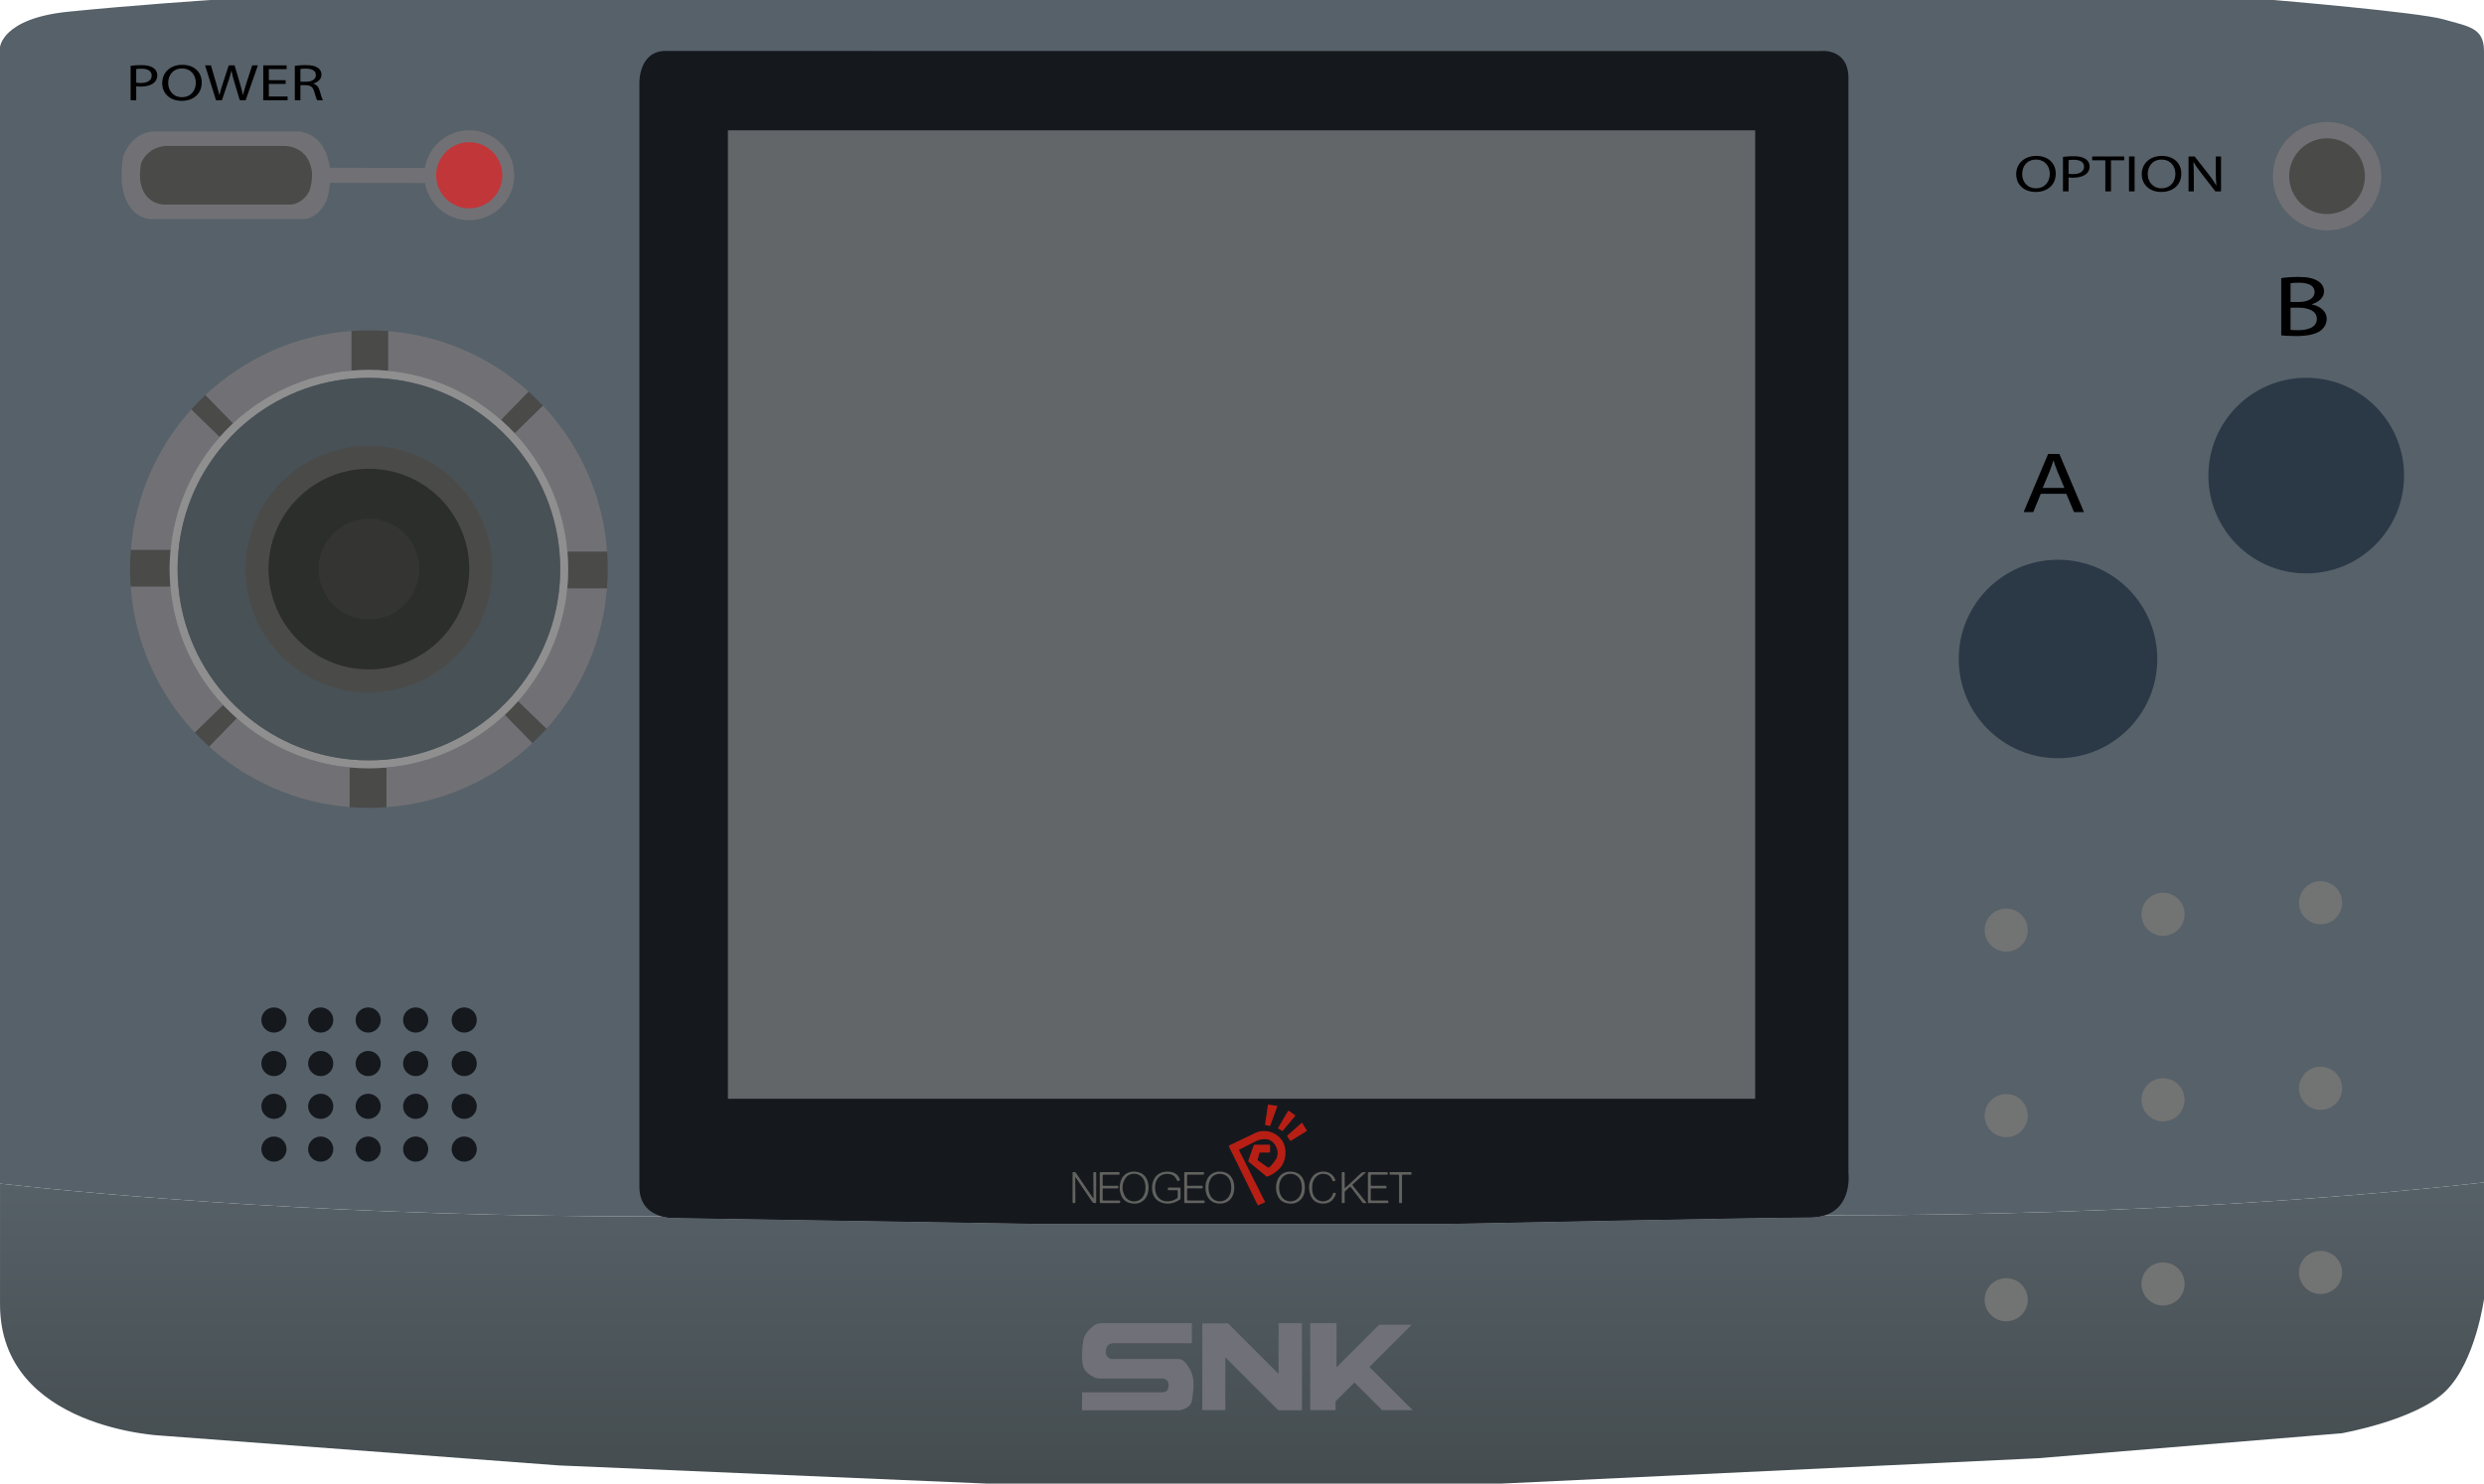 <?xml version="1.0" encoding="UTF-8"?>
<svg enable-background="new 0 0 431.621 257.87" viewBox="0 0 431.62 257.87" xmlns="http://www.w3.org/2000/svg">
<linearGradient id="a" x1="215.81" x2="215.81" y1="257.87" y2="205.52" gradientUnits="userSpaceOnUse">
<stop stop-color="#444c4f" offset="0"/>
<stop stop-color="#566067" offset="1"/>
</linearGradient>
<path d="m431.621 205.52v5.85 14.42s-1.459 10.79-6.585 15.92c-5.116 5.12-18.147 7.41-18.147 7.41l-52.803 4.34-93.265 4.41h-89.268l-74.448-3.16-68.952-5.17s-28.15-1.17-28.15-22.83v-20.98c16.968 1.87 59.619 5.83 115.06 5.7 1.029.29 1.859.28 1.859.28l62.287 1h73.289s54.123-1.09 61.867-1.09c1.059 0 1.949-.14 2.708-.4 57.308.14 99.459-3.98 114.548-5.7z" fill="url(#a)"/>
<path d="m431.62 8.87v196.65c-15.09 1.72-57.24 5.84-114.55 5.7-0.759 0.26-1.649 0.4-2.708 0.4-7.745 0-61.867 1.09-61.867 1.09h-73.289l-62.287-1s-0.829 0.01-1.859-0.28c-55.442 0.13-98.092-3.83-115.06-5.7v-197.52s0.33-5 11.822-6.17 24.823-2.04 24.823-2.04h358.41s25.233 2.12 29.569 3.37c4.327 1.25 6.995 1.42 6.995 5.5z" fill="#576169"/>
<path d="m317.141 211.22c-.76.26-1.65.4-2.71.4-7.75 0-61.91 1.09-61.91 1.09h-73.34l-62.33-1s-.83.01-1.86-.28c-1.68-.47-3.89-1.73-3.89-5.14 0-5.5 0-191.92 0-191.92s-.13-5.52 4.58-5.52 100.17.02 100.17.02h100.5s4.83-.58 4.83 4.71 0 190.29 0 190.29.75 5.78-4.04 7.35z" fill="#15191e"/>
<path d="m126.48 22.65h178.5v168.33h-178.5z" fill="#636668"/>
<path d="m89.351 30.46c0 4.32-3.5 7.82-7.81 7.82-3.86 0-7.06-2.79-7.69-6.47l-16.52-.02c-.05.57-.14 1.17-.25 1.82-.41 2.42-2.5 4.46-4.26 4.46-4.66 0-26.42 0-26.42 0s-3.86.28-5.03-5.04c-.55-2.52.01-5.75.01-5.75s1.16-3.96 5.02-4.43h25.4s4.32 0 5.38 5.53c.06.26.11.51.14.78l16.51.03c.61-3.71 3.82-6.54 7.71-6.54 4.31 0 7.81 3.5 7.81 7.81z" fill="#717175"/>
<path d="m28.663 25.373h20.938s3.562 0 4.435 3.696c0.315 1.036 0.21 2.111-0.081 3.5-0.339 1.614-2.063 2.983-3.51 2.982h-21.781s-3.187 0.186-4.146-3.373c-0.454-1.684 4e-3 -3.844 4e-3 -3.844s0.954-2.648 4.141-2.961z" fill="#4a4a48"/>
<circle cx="81.538" cy="30.463" r="5.75" fill="#c13639"/>
<circle cx="357.6" cy="114.54" r="17.25" fill="#2b3947"/>
<circle cx="400.73" cy="82.665" r="17" fill="#2b3947"/>
<path d="m344.85 161.66c0-2.071 1.679-3.75 3.75-3.75s3.75 1.679 3.75 3.75-1.679 3.75-3.75 3.75-3.75-1.679-3.75-3.75zm3.75 36c2.071 0 3.75-1.679 3.75-3.75s-1.679-3.75-3.75-3.75-3.75 1.679-3.75 3.75 1.678 3.75 3.75 3.75zm0 24.495c-2.07 0-3.75 1.68-3.75 3.76 0 2.07 1.68 3.74 3.75 3.74s3.75-1.67 3.75-3.74c0-2.08-1.68-3.76-3.75-3.76zm27.25-59.495c2.071 0 3.75-1.679 3.75-3.75s-1.679-3.75-3.75-3.75-3.75 1.679-3.75 3.75 1.678 3.75 3.75 3.75zm0 32.25c2.071 0 3.75-1.679 3.75-3.75s-1.679-3.75-3.75-3.75-3.75 1.679-3.75 3.75 1.678 3.75 3.75 3.75zm0 24.505c-2.07 0-3.75 1.67-3.75 3.74 0 2.08 1.68 3.76 3.75 3.76s3.75-1.68 3.75-3.76c0-2.07-1.68-3.74-3.75-3.74zm27.375-58.755c2.071 0 3.75-1.679 3.75-3.75s-1.679-3.75-3.75-3.75-3.75 1.679-3.75 3.75 1.678 3.75 3.75 3.75zm0 32.25c2.071 0 3.75-1.679 3.75-3.75s-1.679-3.75-3.75-3.75-3.75 1.679-3.75 3.75 1.678 3.75 3.75 3.75zm5e-3 24.505c-2.08 0-3.76 1.67-3.76 3.74 0 2.08 1.68 3.76 3.76 3.76 2.07 0 3.74-1.68 3.74-3.76 0-2.07-1.67-3.74-3.74-3.74z" fill="#727373"/>
<path d="m45.413 177.29c0-1.208.979-2.188 2.188-2.188s2.187.979 2.187 2.188-.979 2.188-2.187 2.188-2.188-.98-2.188-2.188zm2.188 9.75c1.208 0 2.187-.979 2.187-2.188s-.979-2.188-2.187-2.188-2.188.979-2.188 2.188.979 2.188 2.188 2.188zm0 7.438c1.208 0 2.187-.979 2.187-2.188s-.979-2.188-2.187-2.188-2.188.979-2.188 2.188.979 2.188 2.188 2.188zm0 7.437c1.208 0 2.187-.979 2.187-2.188s-.979-2.188-2.187-2.188-2.188.979-2.188 2.188.979 2.188 2.188 2.188zm8.125-22.437c1.208 0 2.187-.979 2.187-2.188s-.979-2.188-2.187-2.188-2.188.979-2.188 2.188.979 2.188 2.188 2.188zm0 7.562c1.208 0 2.187-.979 2.187-2.188s-.979-2.188-2.187-2.188-2.188.979-2.188 2.188.979 2.188 2.188 2.188zm0 7.438c1.208 0 2.187-.979 2.187-2.188s-.979-2.188-2.187-2.188-2.188.979-2.188 2.188.979 2.188 2.188 2.188zm0 7.437c1.208 0 2.187-.979 2.187-2.188s-.979-2.188-2.187-2.188-2.188.979-2.188 2.188.979 2.188 2.188 2.188zm8.25-22.437c1.208 0 2.187-.979 2.187-2.188s-.979-2.188-2.187-2.188-2.188.979-2.188 2.188.979 2.188 2.188 2.188zm0 7.562c1.208 0 2.187-.979 2.187-2.188s-.979-2.188-2.187-2.188-2.188.979-2.188 2.188.979 2.188 2.188 2.188zm0 7.438c1.208 0 2.187-.979 2.187-2.188s-.979-2.188-2.187-2.188-2.188.979-2.188 2.188.979 2.188 2.188 2.188zm0 7.437c1.208 0 2.187-.979 2.187-2.188s-.979-2.188-2.187-2.188-2.188.979-2.188 2.188.979 2.188 2.188 2.188zm8.25-22.437c1.208 0 2.187-.979 2.187-2.188s-.979-2.188-2.187-2.188-2.188.979-2.188 2.188.979 2.188 2.188 2.188zm0 7.562c1.208 0 2.187-.979 2.187-2.188s-.979-2.188-2.187-2.188-2.188.979-2.188 2.188.979 2.188 2.188 2.188zm0 7.438c1.208 0 2.187-.979 2.187-2.188s-.979-2.188-2.187-2.188-2.188.979-2.188 2.188.979 2.188 2.188 2.188zm0 7.437c1.208 0 2.187-.979 2.187-2.188s-.979-2.188-2.187-2.188-2.188.979-2.188 2.188.979 2.188 2.188 2.188zm8.437-22.437c1.208 0 2.188-.979 2.188-2.188s-.979-2.188-2.188-2.188c-1.208 0-2.187.979-2.187 2.188s.979 2.188 2.187 2.188zm0 7.562c1.208 0 2.188-.979 2.188-2.188s-.979-2.188-2.188-2.188c-1.208 0-2.187.979-2.187 2.188s.979 2.188 2.187 2.188zm0 7.438c1.208 0 2.188-.979 2.188-2.188s-.979-2.188-2.188-2.188c-1.208 0-2.187.979-2.187 2.188s.979 2.188 2.187 2.188zm0 7.437c1.208 0 2.188-.979 2.188-2.188s-.979-2.188-2.188-2.188c-1.208 0-2.187.979-2.187 2.188s.979 2.188 2.187 2.188z" fill="#15191e"/>
<circle cx="404.35" cy="30.623" r="9.417" fill="#717175"/>
<circle cx="404.35" cy="30.623" r="6.583" fill="#4a4a48"/>
<path d="m40.491 73.57c-.81.77-1.58 1.56-2.32 2.4l-4.94-4.79c.79-.88 1.62-1.72 2.47-2.52zm23.61-16.15c-1.03 0-2.05.04-3.06.11v6.89c1.01-.08 2.03-.13 3.06-.13 1.14 0 2.26.05 3.37.16v-6.89c-1.11-.09-2.23-.14-3.37-.14zm27.74 10.63-4.8 4.93c.83.74 1.64 1.52 2.41 2.33l4.9-4.79c-.8-.86-1.64-1.68-2.51-2.47zm13.65 27.8h-6.9c.09 1.01.14 2.03.14 3.07 0 1.14-.05 2.26-.16 3.37h6.89c.09-1.11.14-2.23.14-3.37 0-1.03-.04-2.06-.11-3.07zm-15.45 26.02c-.75.83-1.52 1.62-2.33 2.39l4.79 4.91c.86-.8 1.68-1.64 2.47-2.52zm-25.94 11.67c-1.14 0-2.26-.05-3.37-.16v6.9c1.11.09 2.23.14 3.37.14 1.03 0 2.05-.04 3.06-.12v-6.89c-1.01.08-2.03.13-3.06.13zm-25.35-11.02-4.91 4.8c.81.86 1.65 1.68 2.52 2.46l4.8-4.93c-.83-.74-1.64-1.52-2.41-2.33zm-9.11-26.98h-6.9c-.09 1.11-.14 2.24-.14 3.38 0 1.03.04 2.05.11 3.06h6.9c-.09-1.01-.14-2.03-.14-3.06 0-1.14.06-2.27.17-3.38z" fill="#4a4a48"/>
<path d="m29.641 95.54h-6.9c.75-9.34 4.59-17.8 10.49-24.36l4.94 4.79c-4.71 5.32-7.81 12.1-8.53 19.57zm-.03 6.44h-6.9c.72 9.78 4.82 18.61 11.13 25.34l4.91-4.8c-5.1-5.48-8.45-12.63-9.14-20.54zm6.75 27.8c6.57 5.91 15.03 9.75 24.37 10.5v-6.9c-7.47-.72-14.25-3.82-19.57-8.53zm24.68-65.36v-6.89c-9.77.71-18.6 4.81-25.34 11.13l4.79 4.91c5.49-5.11 12.64-8.46 20.55-9.15zm30.8 3.63c-6.57-5.91-15.03-9.74-24.37-10.49v6.89c7.47.72 14.25 3.82 19.57 8.53zm-24.68 65.36v6.89c9.78-.71 18.61-4.81 25.34-11.13l-4.79-4.91c-5.49 5.1-12.64 8.45-20.55 9.15zm22.88-11.54 4.93 4.78c5.9-6.57 9.74-15.02 10.49-24.36h-6.89c-.73 7.48-3.83 14.26-8.53 19.58zm8.55-26.02h6.9c-.72-9.78-4.82-18.61-11.14-25.33l-4.9 4.79c5.1 5.49 8.45 12.63 9.14 20.54z" fill="#717175"/>
<path d="m98.591 95.85c-.69-7.91-4.04-15.05-9.14-20.54-.77-.81-1.58-1.59-2.41-2.33-5.32-4.71-12.1-7.81-19.57-8.53-1.11-.11-2.23-.16-3.37-.16-1.03 0-2.05.05-3.06.13-7.91.69-15.06 4.04-20.55 9.15-.81.77-1.58 1.56-2.32 2.4-4.71 5.32-7.81 12.1-8.53 19.57-.11 1.11-.17 2.24-.17 3.38 0 1.03.05 2.05.14 3.06.69 7.91 4.04 15.06 9.14 20.54.77.81 1.58 1.59 2.41 2.33 5.32 4.71 12.1 7.81 19.57 8.53 1.11.11 2.23.16 3.37.16 1.03 0 2.05-.05 3.06-.13 7.91-.7 15.06-4.05 20.55-9.15.81-.77 1.58-1.56 2.33-2.39 4.7-5.32 7.8-12.1 8.53-19.58.11-1.11.16-2.23.16-3.37 0-1.04-.05-2.06-.14-3.07zm-1.4 6.3c-.7 7.19-3.68 13.69-8.19 18.8-.72.8-1.46 1.56-2.24 2.3-5.27 4.89-12.13 8.11-19.72 8.78-.97.08-1.95.12-2.94.12-1.09 0-2.17-.04-3.24-.15-7.17-.69-13.67-3.67-18.78-8.19-.8-.71-1.58-1.46-2.31-2.24-4.9-5.26-8.12-12.12-8.78-19.71-.09-.97-.13-1.95-.13-2.94 0-1.09.05-2.18.16-3.24.69-7.18 3.67-13.68 8.19-18.79.71-.81 1.45-1.57 2.23-2.31 5.27-4.9 12.13-8.12 19.72-8.78.97-.08 1.95-.12 2.94-.12 1.09 0 2.17.04 3.24.15 7.17.69 13.67 3.67 18.78 8.19.8.71 1.58 1.46 2.31 2.24 4.9 5.27 8.12 12.12 8.78 19.71.09.97.13 1.95.13 2.95 0 1.09-.04 2.17-.15 3.23z" fill="#908f90"/>
<path d="m97.341 98.92c0 1.09-.04 2.17-.15 3.23-.7 7.19-3.68 13.69-8.19 18.8-.72.8-1.46 1.56-2.24 2.3-5.27 4.89-12.13 8.11-19.72 8.78-.97.08-1.95.12-2.94.12-1.09 0-2.17-.04-3.24-.15-7.17-.69-13.67-3.67-18.78-8.19-.8-.71-1.58-1.46-2.31-2.24-4.9-5.26-8.12-12.12-8.78-19.71-.09-.97-.13-1.95-.13-2.94 0-1.09.05-2.18.16-3.24.69-7.18 3.67-13.68 8.19-18.79.71-.81 1.45-1.57 2.23-2.31 5.27-4.9 12.13-8.12 19.72-8.78.97-.08 1.95-.12 2.94-.12 1.09 0 2.17.04 3.24.15 7.17.69 13.67 3.67 18.78 8.19.8.71 1.58 1.46 2.31 2.24 4.9 5.27 8.12 12.12 8.78 19.71.09.97.13 1.95.13 2.95z" fill="#485155"/>
<circle cx="64.101" cy="98.915" r="21.417" fill="#4a4a48"/>
<circle cx="64.101" cy="98.915" r="17.437" fill="#2c2e2b"/>
<circle cx="64.101" cy="98.915" r="8.75" fill="#343532"/>
<path d="m245.471 245.1h-5.31l-4.81-4.81-3.28 3.28v1.53h-4.41v-15.12h4.57v7.68l7.4-7.4h5.66l-7.33 7.33zm-23.31-15.12v8.81l-8.78-8.78h-4.47v15.09h4v-9.18l9.22 9.21h4.1v-15.15zm-15.27 8.27c-.83-1.63-1.46-2.04-2.16-2.04-.71 0-11.67 0-11.67 0s-.51-.13-.81-.63c-.18-.3-.15-1.25.18-1.66.3-.37.8-.46 1.09-.46h13.58v-3.48h-15.71c-.51 0-1.01.17-1.42.49-.59.47-1.39 1.24-1.62 2.07-.38 1.38-.5 4.31 0 5.31s2 1.75 2.5 1.75 11.25 0 11.25 0 .58.06.83.56.13 1.38-.25 1.63c-.37.25-.54.21-1 .21-.45 0-13.66 0-13.66 0v3.13h16.87s2-.26 2.21-1.67c.21-1.42.63-3.59-.21-5.21z" fill="#6f7078"/>
<path d="m22.699 11.435c.469-.063 1.082-.117 1.863-.117.959 0 1.662.18 2.108.504.413.288.658.729.658 1.27 0 .549-.201.981-.58 1.296-.513.441-1.35.667-2.297.667-.29 0-.558-.009-.781-.054v2.431h-.971zm.97 2.925c.212.045.479.063.803.063 1.171 0 1.885-.459 1.885-1.296 0-.801-.703-1.188-1.773-1.188-.424 0-.748.027-.915.063z"/>
<path d="m35.055 14.333c0 2.089-1.573 3.196-3.491 3.196-1.985 0-3.38-1.243-3.38-3.079 0-1.926 1.484-3.187 3.491-3.187 2.052 0 3.38 1.27 3.38 3.07zm-5.834.099c0 1.296.87 2.458 2.398 2.458 1.54 0 2.409-1.144 2.409-2.521 0-1.206-.781-2.467-2.398-2.467-1.606 0-2.409 1.198-2.409 2.53z"/>
<path d="m37.539 17.43-1.907-6.068h1.026l.893 3.07c.223.756.424 1.513.558 2.098h.022c.123-.603.357-1.323.613-2.106l1.004-3.061h1.015l.915 3.079c.212.72.413 1.44.524 2.08h.022c.156-.667.368-1.341.603-2.098l.993-3.061h.993l-2.13 6.068h-1.015l-.948-3.16c-.234-.774-.39-1.368-.491-1.98h-.022c-.134.603-.301 1.197-.58 1.98l-1.071 3.16h-1.017z"/>
<path d="m49.637 14.585h-2.922v2.188h3.257v.657h-4.228v-6.068h4.06v.657h-3.089v1.917h2.922z"/>
<path d="m51.229 11.443c.491-.081 1.193-.126 1.863-.126 1.037 0 1.707.153 2.175.495.379.27.591.684.591 1.152 0 .801-.625 1.333-1.417 1.548v.027c.58.162.926.594 1.104 1.224.245.846.424 1.432.58 1.666h-1.004c-.123-.171-.29-.693-.502-1.449-.223-.837-.625-1.152-1.506-1.18h-.913v2.629h-.971zm.971 2.764h.993c1.037 0 1.695-.459 1.695-1.152 0-.783-.703-1.125-1.729-1.134-.468 0-.803.036-.959.072z"/>
<path d="m357.207 30.168c0 2.089-1.573 3.196-3.491 3.196-1.985 0-3.38-1.243-3.38-3.079 0-1.926 1.483-3.187 3.491-3.187 2.053 0 3.38 1.27 3.38 3.07zm-5.834.099c0 1.296.87 2.458 2.398 2.458 1.539 0 2.409-1.144 2.409-2.521 0-1.206-.781-2.467-2.398-2.467-1.605 0-2.409 1.198-2.409 2.53z"/>
<path d="m358.464 27.27c.469-.063 1.082-.117 1.862-.117.96 0 1.662.18 2.108.504.413.288.658.729.658 1.27 0 .549-.201.981-.58 1.296-.513.441-1.35.667-2.298.667-.29 0-.558-.009-.78-.054v2.431h-.971v-5.997zm.971 2.925c.212.045.479.063.803.063 1.171 0 1.885-.459 1.885-1.296 0-.801-.702-1.188-1.773-1.188-.424 0-.747.027-.914.063v2.358z"/>
<path d="m365.822 27.863h-2.286v-.666h5.565v.666h-2.298v5.402h-.981z"/>
<path d="m370.91 27.197v6.068h-0.971v-6.068z"/>
<path d="m379.025 30.168c0 2.089-1.573 3.196-3.491 3.196-1.985 0-3.38-1.243-3.38-3.079 0-1.926 1.483-3.187 3.491-3.187 2.053 0 3.38 1.27 3.38 3.07zm-5.834.099c0 1.296.87 2.458 2.398 2.458 1.539 0 2.409-1.144 2.409-2.521 0-1.206-.781-2.467-2.398-2.467-1.605 0-2.409 1.198-2.409 2.53z"/>
<path d="m380.282 33.265v-6.068h1.06l2.409 3.07c.558.711.993 1.351 1.35 1.972l.022-.009c-.089-.811-.111-1.549-.111-2.494v-2.539h.914v6.068h-.981l-2.387-3.079c-.524-.675-1.026-1.368-1.405-2.025l-.034.009c.057.766.078 1.495.078 2.503v2.593h-.915z"/>
<path d="m354.602 85.826-1.302 3.18h-1.672l4.256-10.109h1.951l4.275 10.109h-1.729l-1.339-3.18zm4.106-1.02-1.227-2.91c-.278-.66-.464-1.26-.65-1.845h-.037c-.186.6-.39 1.215-.631 1.83l-1.227 2.925z"/>
<path d="m396.388 48.344c.706-.12 1.821-.21 2.955-.21 1.617 0 2.658.225 3.438.735.65.39 1.041.99 1.041 1.785 0 .975-.8 1.83-2.119 2.22v.03c1.189.24 2.583 1.035 2.583 2.535 0 .87-.427 1.53-1.059 2.025-.874.645-2.286.945-4.331.945-1.115 0-1.97-.06-2.509-.12v-9.945zm1.617 4.139h1.468c1.71 0 2.714-.72 2.714-1.695 0-1.185-1.115-1.65-2.751-1.65-.743 0-1.171.045-1.431.09zm0 4.846c.315.045.78.06 1.356.06 1.673 0 3.216-.495 3.216-1.965 0-1.38-1.469-1.95-3.234-1.95h-1.338z"/>
<path d="m243.104 206.621c0-.732-.009-1.465.006-2.197.004-.216-.066-.261-.265-.254-.403.014-.807-.006-1.21.008-.207.007-.177-.115-.184-.243-.008-.143.019-.215.191-.214 1.151.007 2.301.008 3.452-.001.195-.002.177.103.174.226-.002.117.032.238-.169.231-.425-.014-.852.003-1.278-.008-.172-.005-.212.056-.212.219.006 1.494.004 2.989.001 4.483 0 .076.047.191-.048.221-.133.041-.284.04-.419-.002-.07-.022-.039-.12-.039-.184-.001-.761 0-1.523 0-2.285z" fill="#61615e"/>
<path d="m241.245 208.88c-.006.157-.018.237-.215.236-1.039-.011-2.078-.009-3.117-.001-.183.001-.224-.055-.223-.229.009-.822.004-1.645.004-2.467 0-.83.004-1.66-.003-2.489-.001-.15.034-.209.197-.207 1.016.007 2.033.008 3.05-.001.192-.002.193.089.197.232.004.155-.022.227-.205.225-.837-.009-1.674 0-2.512-.008-.172-.002-.234.04-.23.224.013.5.012 1.002 0 1.502-.004.175.058.212.22.211.762-.008 1.525.003 2.287-.008.182-.002.227.053.225.227-.002.167-.032.234-.221.231-.762-.011-1.525.001-2.287-.009-.181-.003-.227.056-.224.23.01.553.011 1.106 0 1.659-.004.176.046.23.225.228.867-.009 1.734 0 2.602-.008.174-.002.238.04.23.222z" fill="#61615e"/>
<path d="m237.474 209.108c-.227 0-.41.004-.592-.001-.106-.003-.14-.104-.193-.172-.639-.838-1.279-1.675-1.91-2.518-.113-.151-.186-.171-.324-.032-.211.211-.436.409-.665.601-.109.092-.143.193-.141.331.006.538-.007 1.077.008 1.614.005.209-.114.189-.241.18-.117-.009-.271.069-.27-.172.008-1.682.007-3.364 0-5.045-.001-.223.141-.164.254-.164.112 0 .258-.061.255.163-.009.792-.005 1.585-.002 2.377 0 .068-.045.165.042.199.068.026.11-.061.157-.104.858-.79 1.73-1.566 2.562-2.381.28-.274.565-.267.955-.241-.503.457-.961.874-1.419 1.29-.276.251-.547.51-.833.75-.139.116-.126.194-.022.324.745.926 1.482 1.858 2.221 2.789.046.053.086.113.158.212z" fill="#61615e"/>
<path d="m232.055 207.68c-.386 1.012-1.104 1.52-2.146 1.52-1.126-.001-1.894-.533-2.242-1.61-.359-1.112-.288-2.177.451-3.145.828-1.087 3.166-1.26 3.883.567.034.086.114.206-.048.222-.132.013-.301.229-.411-.041-.232-.57-.588-1.014-1.232-1.122-.737-.123-1.365.08-1.822.695-.481.646-.549 1.389-.467 2.159.053.493.198.952.553 1.318.887.916 2.348.693 2.917-.446.057-.114.112-.231.143-.353.037-.151.116-.16.245-.124.284.079.285.074.176.36z" fill="#61615e"/>
<path d="m226.734 206.178c-.095-1.463-.86-2.369-2.191-2.521-1.328-.152-2.344.514-2.692 1.802-.157.58-.168 1.17-.039 1.755.201.908.686 1.607 1.615 1.867.927.26 1.818.164 2.547-.543.592-.575.753-1.321.762-2.113-.001-.083.003-.165-.002-.247zm-.931 1.779c-.719 1.119-2.356 1.145-3.112.05-.593-.859-.585-2.358.016-3.213.74-1.053 2.383-1.019 3.096.064.276.42.403.911.403 1.561.014.551-.101 1.07-.403 1.538z" fill="#61615e"/>
<path d="m223.706 197.559c-.054-.082-.069-.144.025-.226.799-.698 1.593-1.402 2.384-2.109.103-.092.142-.072.206.035.235.393.476.782.721 1.168.057.09.05.136-.044.186-.097.052-.186.119-.278.179-.781.483-1.565.962-2.342 1.451-.126.08-.182.06-.255-.06-.13-.213-.277-.416-.417-.624z" fill="#b81f14"/>
<path d="m221.045 192.08c.021.003.043.007.064.01.036.027.075.031.117.017.022.004.043.008.065.012.055.034.115.035.177.023.021.004.042.007.064.011.036.027.076.03.117.017.021.004.043.008.064.012.046.029.096.03.147.017.022.004.043.008.065.012.06.055.021.112.001.166-.07.194-.142.387-.213.58-.32.867-.639 1.734-.959 2.601-.028.076-.047.159-.161.134-.231-.049-.462-.097-.693-.142-.076-.015-.094-.053-.083-.128.105-.68.207-1.36.309-2.04.05-.337.097-.674.146-1.011.004-.022.008-.043.012-.065.027-.036.031-.075.017-.117.004-.022.007-.044.011-.066.02-.119.088-.146.197-.108.035.012.076.004.114.005.021.003.043.006.064.009.036.025.075.029.117.014.031.006.063.011.094.017.046.031.096.033.147.02z" fill="#b81f14"/>
<path d="m222.078 196.14c-.026-.073.021-.126.053-.181.549-.937 1.099-1.873 1.646-2.811.054-.093.093-.12.193-.049.339.243.684.478 1.03.712.081.055.1.095.028.174-.097.107-.183.225-.274.339-.04.044-.083.087-.121.133-.567.678-1.135 1.355-1.699 2.035-.069.083-.123.095-.213.037-.212-.133-.429-.259-.643-.389z" fill="#b81f14"/>
<path d="m216.45 202.199.001.01c.01.017.02.033.03.049v.011c.01.017.02.033.03.049l.001.011c.001.033.009.063.039.083.007.015.015.03.022.044l-.003.011.011.005c.007.013.013.026.02.039.001.047.023.084.062.11.226.459.45.919.679 1.377.803 1.598 1.605 3.197 2.414 4.792.07.139.063.205-.09.245-.057.015-.108.051-.162.077-.016.009-.031.019-.047.029-.013.004-.027.007-.04.011-.222.094-.444.187-.666.28-.187.079-.187.079-.276-.102-1.333-2.718-2.666-5.436-4.001-8.153-.281-.573-.567-1.144-.85-1.715-.005-.019-.008-.04-.016-.057-.125-.264-.126-.265.144-.393 1.221-.58 2.444-1.158 3.663-1.743.371-.178.721-.398 1.12-.518 2.171-.651 4.488.714 4.795 2.968.252 1.849-.71 3.027-.713 3.063-.015.012-.033.022-.045.038-.602.777-1.394 1.29-2.289 1.665-.115.048-.193.031-.281-.048-.161-.144-.331-.278-.497-.416-.84-.695-1.679-1.39-2.521-2.082-.086-.071-.112-.133-.07-.243.129-.338.249-.679.366-1.021.129-.375.281-.741.387-1.124.005-.008.208-.55.208-.55.011-.008.022-.017.033-.026.592 0 2.335-.018 2.614-.015.06.001.122-.011.164.046 0 .031.001 1.061 0 1.305-.17.007-.339.018-.509.019-.395.003-.79.001-1.185.001-.065 0-.132-.008-.153.081-.037.155-.079.309-.118.464-.02.017-.151.524-.191.632-.036.097-.008.155.076.214.49.342.976.69 1.464 1.034.345.243.35.247.663-.027.31-.271.959-1.194.956-1.201.019-.028.043-.055.058-.086.423-.854.298-1.668-.192-2.449-.422-.673-1.039-1.003-1.83-1-.563.002-1.093.152-1.593.405-.848.429-1.696.857-2.54 1.295-.405.21-.352.09-.156.512.004.009.014.014.021.021z" fill="#b81f14"/>
<g fill="#61615e">
<path d="m214.46 206.11c-.09-1.288-.821-2.327-2.186-2.458-1.187-.114-2.203.379-2.636 1.613-.13.371-.178.756-.161 1.147 0 .127-.009.255.001.381.101 1.196.804 2.252 2.159 2.389 1.276.129 2.32-.448 2.697-1.739.128-.436.157-.883.126-1.333zm-1.019 1.979c-.756.985-2.273.958-2.996-.049-.625-.871-.599-2.413.018-3.289.686-.975 2.602-1.062 3.238.406.176.406.244.829.241 1.268.001.605-.126 1.174-.501 1.664z"/>
<path d="m209.329 208.884c-.003.171-.039.232-.224.23-1.039-.009-2.079-.008-3.118 0-.169.001-.215-.046-.213-.213.008-.83.004-1.66.004-2.491 0-.823.003-1.645-.003-2.468-.001-.154.021-.224.203-.222 1.01.009 2.019.01 3.029 0 .185-.002.202.072.203.223.002.162-.022.237-.215.235-.83-.012-1.66-.001-2.491-.009-.171-.002-.234.035-.229.221.014.508.01 1.017.002 1.525-.002.148.044.192.191.19.77-.006 1.541.004 2.311-.008.198-.003.212.08.214.237.002.158-.03.223-.208.22-.755-.01-1.511.001-2.266-.008-.178-.002-.248.034-.243.23.014.553.012 1.107.001 1.66-.004.175.04.23.223.228.867-.01 1.735 0 2.602-.009.178.001.23.051.227.229z"/>
<path d="m205.132 208.257c0 .092-.004.172-.095.233-.998.673-2.076.941-3.231.517-.99-.364-1.519-1.124-1.6-2.179-.038-.495-.01-.988.146-1.463.434-1.316 1.565-1.835 2.858-1.709.851.083 1.483.474 1.784 1.31.034.094.075.207-.079.214-.132.006-.295.23-.397-.018-.331-.812-.943-1.158-1.799-1.122-.824.035-1.418.422-1.769 1.167-.442.94-.276 2.29.356 2.959.612.648 1.373.725 2.192.563.363-.072.692-.23 1.003-.431.098-.064.14-.139.138-.258-.007-.329-.009-.658.001-.986.004-.152-.053-.191-.196-.189-.441.007-.883-.007-1.323.007-.189.006-.201-.08-.2-.228.002-.143.003-.241.197-.23.306.017.613.004.92.004.299 0 .598.009.897-.003.162-.006.201.053.199.206-.007.544-.003 1.09-.002 1.636z"/>
<path d="m199.566 206.172c-.098-1.455-.853-2.352-2.174-2.513-1.334-.162-2.364.51-2.711 1.804-.156.581-.167 1.171-.037 1.755.202.908.689 1.605 1.618 1.863.928.258 1.818.161 2.545-.549.591-.576.75-1.323.768-2.135-.001-.06-.003-.142-.009-.225zm-.903 1.742c-.739 1.206-2.508 1.212-3.2-.02-.547-.973-.543-2.006.008-2.978.668-1.178 2.414-1.196 3.161-.063.311.473.417 1.002.407 1.577.015.518-.094 1.024-.376 1.484z"/>
<path d="m194.648 208.891c-.003.177-.051.225-.228.223-1.031-.009-2.063-.009-3.094.001-.197.002-.232-.066-.23-.244.009-.822.004-1.644.004-2.466s.005-1.644-.003-2.466c-.002-.163.037-.219.21-.217 1.009.008 2.018.011 3.027-.001.207-.003.201.092.207.241.007.162-.031.219-.208.218-.837-.01-1.674.001-2.511-.009-.18-.002-.229.053-.225.227.01.493.013.987-.001 1.48-.005.196.066.233.244.231.754-.009 1.51.004 2.264-.009.194-.003.213.072.217.233.004.174-.042.228-.223.226-.762-.011-1.525 0-2.287-.009-.17-.002-.216.049-.214.215.009.561.011 1.121-.001 1.682-.004.185.064.221.232.22.859-.008 1.719.002 2.579-.008.184-.004.244.041.241.232z"/>
<path d="m190.471 208.907c0 .149-.03.203-.194.21-.238.01-.387-.057-.528-.268-.889-1.339-1.798-2.665-2.701-3.995-.054-.079-.093-.171-.177-.224-.071.03-.045.088-.044.137.009 1.361.016 2.721.033 4.082.002.198-.04.266-.254.271-.236.005-.243-.101-.242-.279.004-1.615.001-3.23.006-4.846 0-.089-.072-.249.08-.258.162-.009.356-.1.489.102.263.4.535.793.804 1.19.696 1.027 1.392 2.055 2.09 3.081.039.058.061.138.173.163 0-.385.003-.761-.001-1.138-.009-1.069-.014-2.138-.037-3.207-.005-.232.121-.202.265-.206.148-.004.245-.006.243.204-.012 1.661-.009 3.321-.005 4.981z"/>
</g>
</svg>
